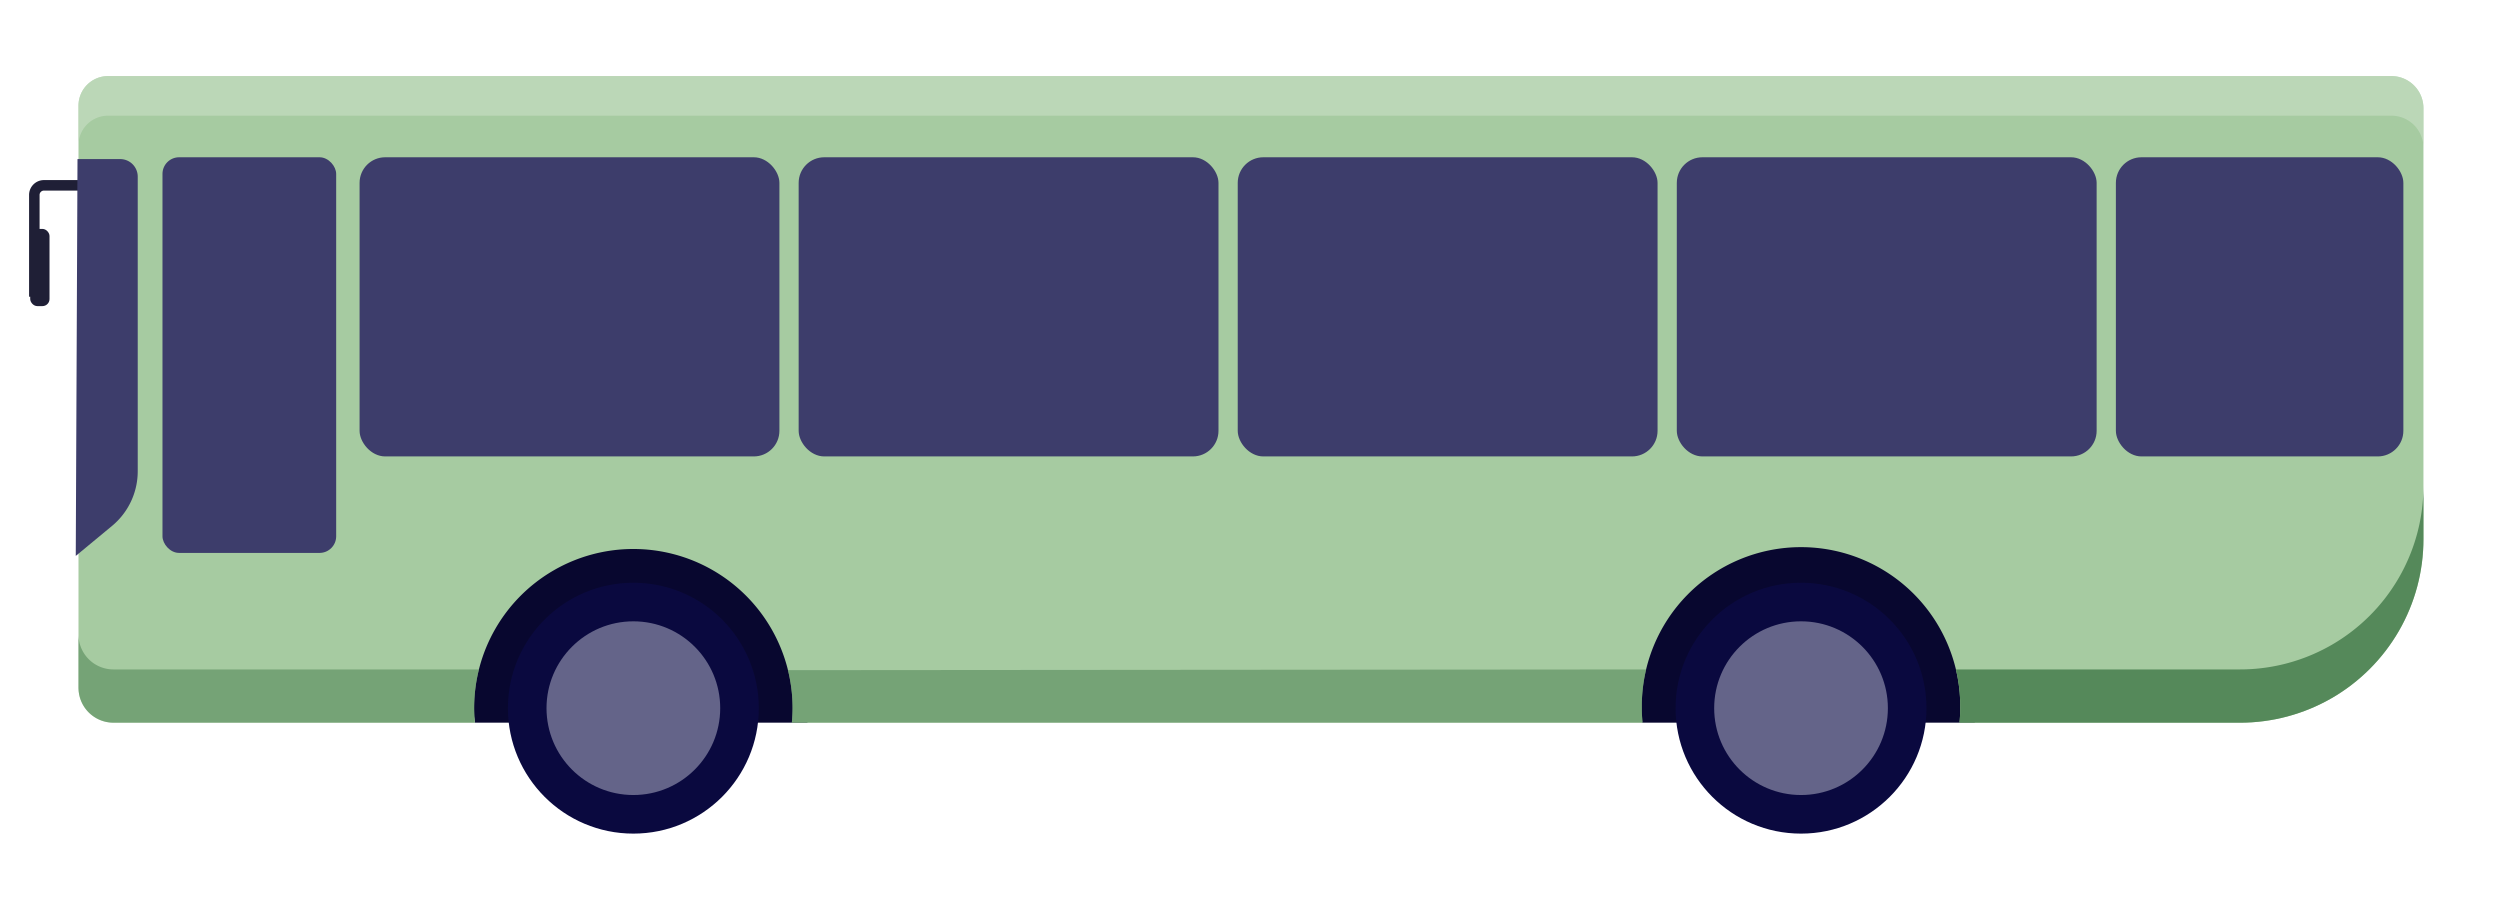 <svg id="Layer_1" data-name="Layer 1" xmlns="http://www.w3.org/2000/svg" xmlns:xlink="http://www.w3.org/1999/xlink" viewBox="0 0 1190 433"><defs><style>.cls-1,.cls-2{fill:none;}.cls-2{stroke:#1f1f36;stroke-miterlimit:10;stroke-width:5px;}.cls-3{fill:#1f1f36;}.cls-4{fill:#08072f;}.cls-5{fill:#0a093f;}.cls-6{fill:#646489;}.cls-7{fill:#a6cba1;}.cls-8{clip-path:url(#clip-path);}.cls-10,.cls-9{fill:#55895a;}.cls-11,.cls-9{opacity:0.6;}.cls-11{fill:#cae0c7;}.cls-12{fill:#3d3d6b;}</style><clipPath id="clip-path"><path class="cls-1" d="M51.44,36.21H1138.27a15.29,15.29,0,0,1,15.29,15.3V256.65A87.32,87.32,0,0,1,1066.24,344H932.73c.2-2.28.35-4.57.35-6.89a75.8,75.8,0,1,0-151.59,0c0,2.32.15,4.61.35,6.89H376.92c.21-2.28.35-4.57.35-6.89a75.79,75.79,0,1,0-151.58,0c0,2.32.14,4.61.34,6.89H54a16.64,16.64,0,0,1-16.64-16.64V50.3A14.09,14.09,0,0,1,51.44,36.21Z"/></clipPath></defs><title>Bus with regular wheels</title><path class="cls-2" d="M38.06,88.22H20.93a4.58,4.58,0,0,0-4.59,4.59v48.44"/><rect class="cls-3" x="14.39" y="108.97" width="9.19" height="36.75" rx="3.38" transform="translate(37.96 254.68) rotate(180)"/><path class="cls-4" d="M226,344H384.34V251H214S226,344,226,344Z"/><path class="cls-4" d="M781.66,344H940V251H769.66S781.63,344,781.66,344Z"/><circle class="cls-5" cx="301.48" cy="337.09" r="59.71"/><circle class="cls-6" cx="301.48" cy="337.09" r="41.34"/><circle class="cls-5" cx="857.29" cy="337.09" r="59.71"/><circle class="cls-6" cx="857.29" cy="337.09" r="41.34"/><path class="cls-7" d="M51.44,36.21H1138.27a15.29,15.29,0,0,1,15.29,15.3V256.65A87.32,87.32,0,0,1,1066.24,344H932.73c.2-2.28.35-4.57.35-6.89a75.8,75.8,0,1,0-151.59,0c0,2.32.15,4.61.35,6.89H376.92c.21-2.28.35-4.57.35-6.89a75.79,75.79,0,1,0-151.58,0c0,2.32.14,4.61.34,6.89H54a16.64,16.64,0,0,1-16.64-16.64V50.3A14.09,14.09,0,0,1,51.44,36.21Z"/><g class="cls-8"><path class="cls-9" d="M235.69,337.09c0,2.32.14,4.61.34,6.89H54a16.64,16.64,0,0,1-16.64-16.64V302A16.64,16.64,0,0,0,54,318.65H238.06"/><path class="cls-10" d="M928,318.65h138.24a87.32,87.32,0,0,0,87.32-87.33v25.33A87.32,87.32,0,0,1,1066.24,344H927c.21-2.28-1-4.57-1-6.89"/><path class="cls-9" d="M371,319l418.84-.35-.35,18.44c0,2.32,1.3,4.61,1.51,6.89l-419,0c.21-2.27,1-4.67,1-7"/></g><path class="cls-11" d="M51.44,36.21H1138.27a15.29,15.29,0,0,1,15.29,15.3V70.34a15.29,15.29,0,0,0-15.29-15.29H51.44A14.09,14.09,0,0,0,37.35,69.14V50.3A14.09,14.09,0,0,1,51.44,36.21Z"/><rect class="cls-12" x="171.16" y="74.86" width="199.84" height="142.4" rx="12.19"/><rect class="cls-12" x="380.16" y="74.86" width="199.84" height="142.4" rx="12.19"/><rect class="cls-12" x="589.16" y="74.86" width="199.84" height="142.4" rx="12.19"/><rect class="cls-12" x="798.16" y="74.86" width="199.84" height="142.4" rx="12.19"/><rect class="cls-12" x="1007.16" y="74.86" width="136.84" height="142.4" rx="12.19"/><rect class="cls-12" x="77.34" y="74.86" width="82.68" height="188.33" rx="7.92"/><path class="cls-12" d="M36.89,75.72H57.21a8.36,8.36,0,0,1,8.35,8.36V224.34a33.76,33.76,0,0,1-12.24,26L36.06,264.62Z"/></svg>